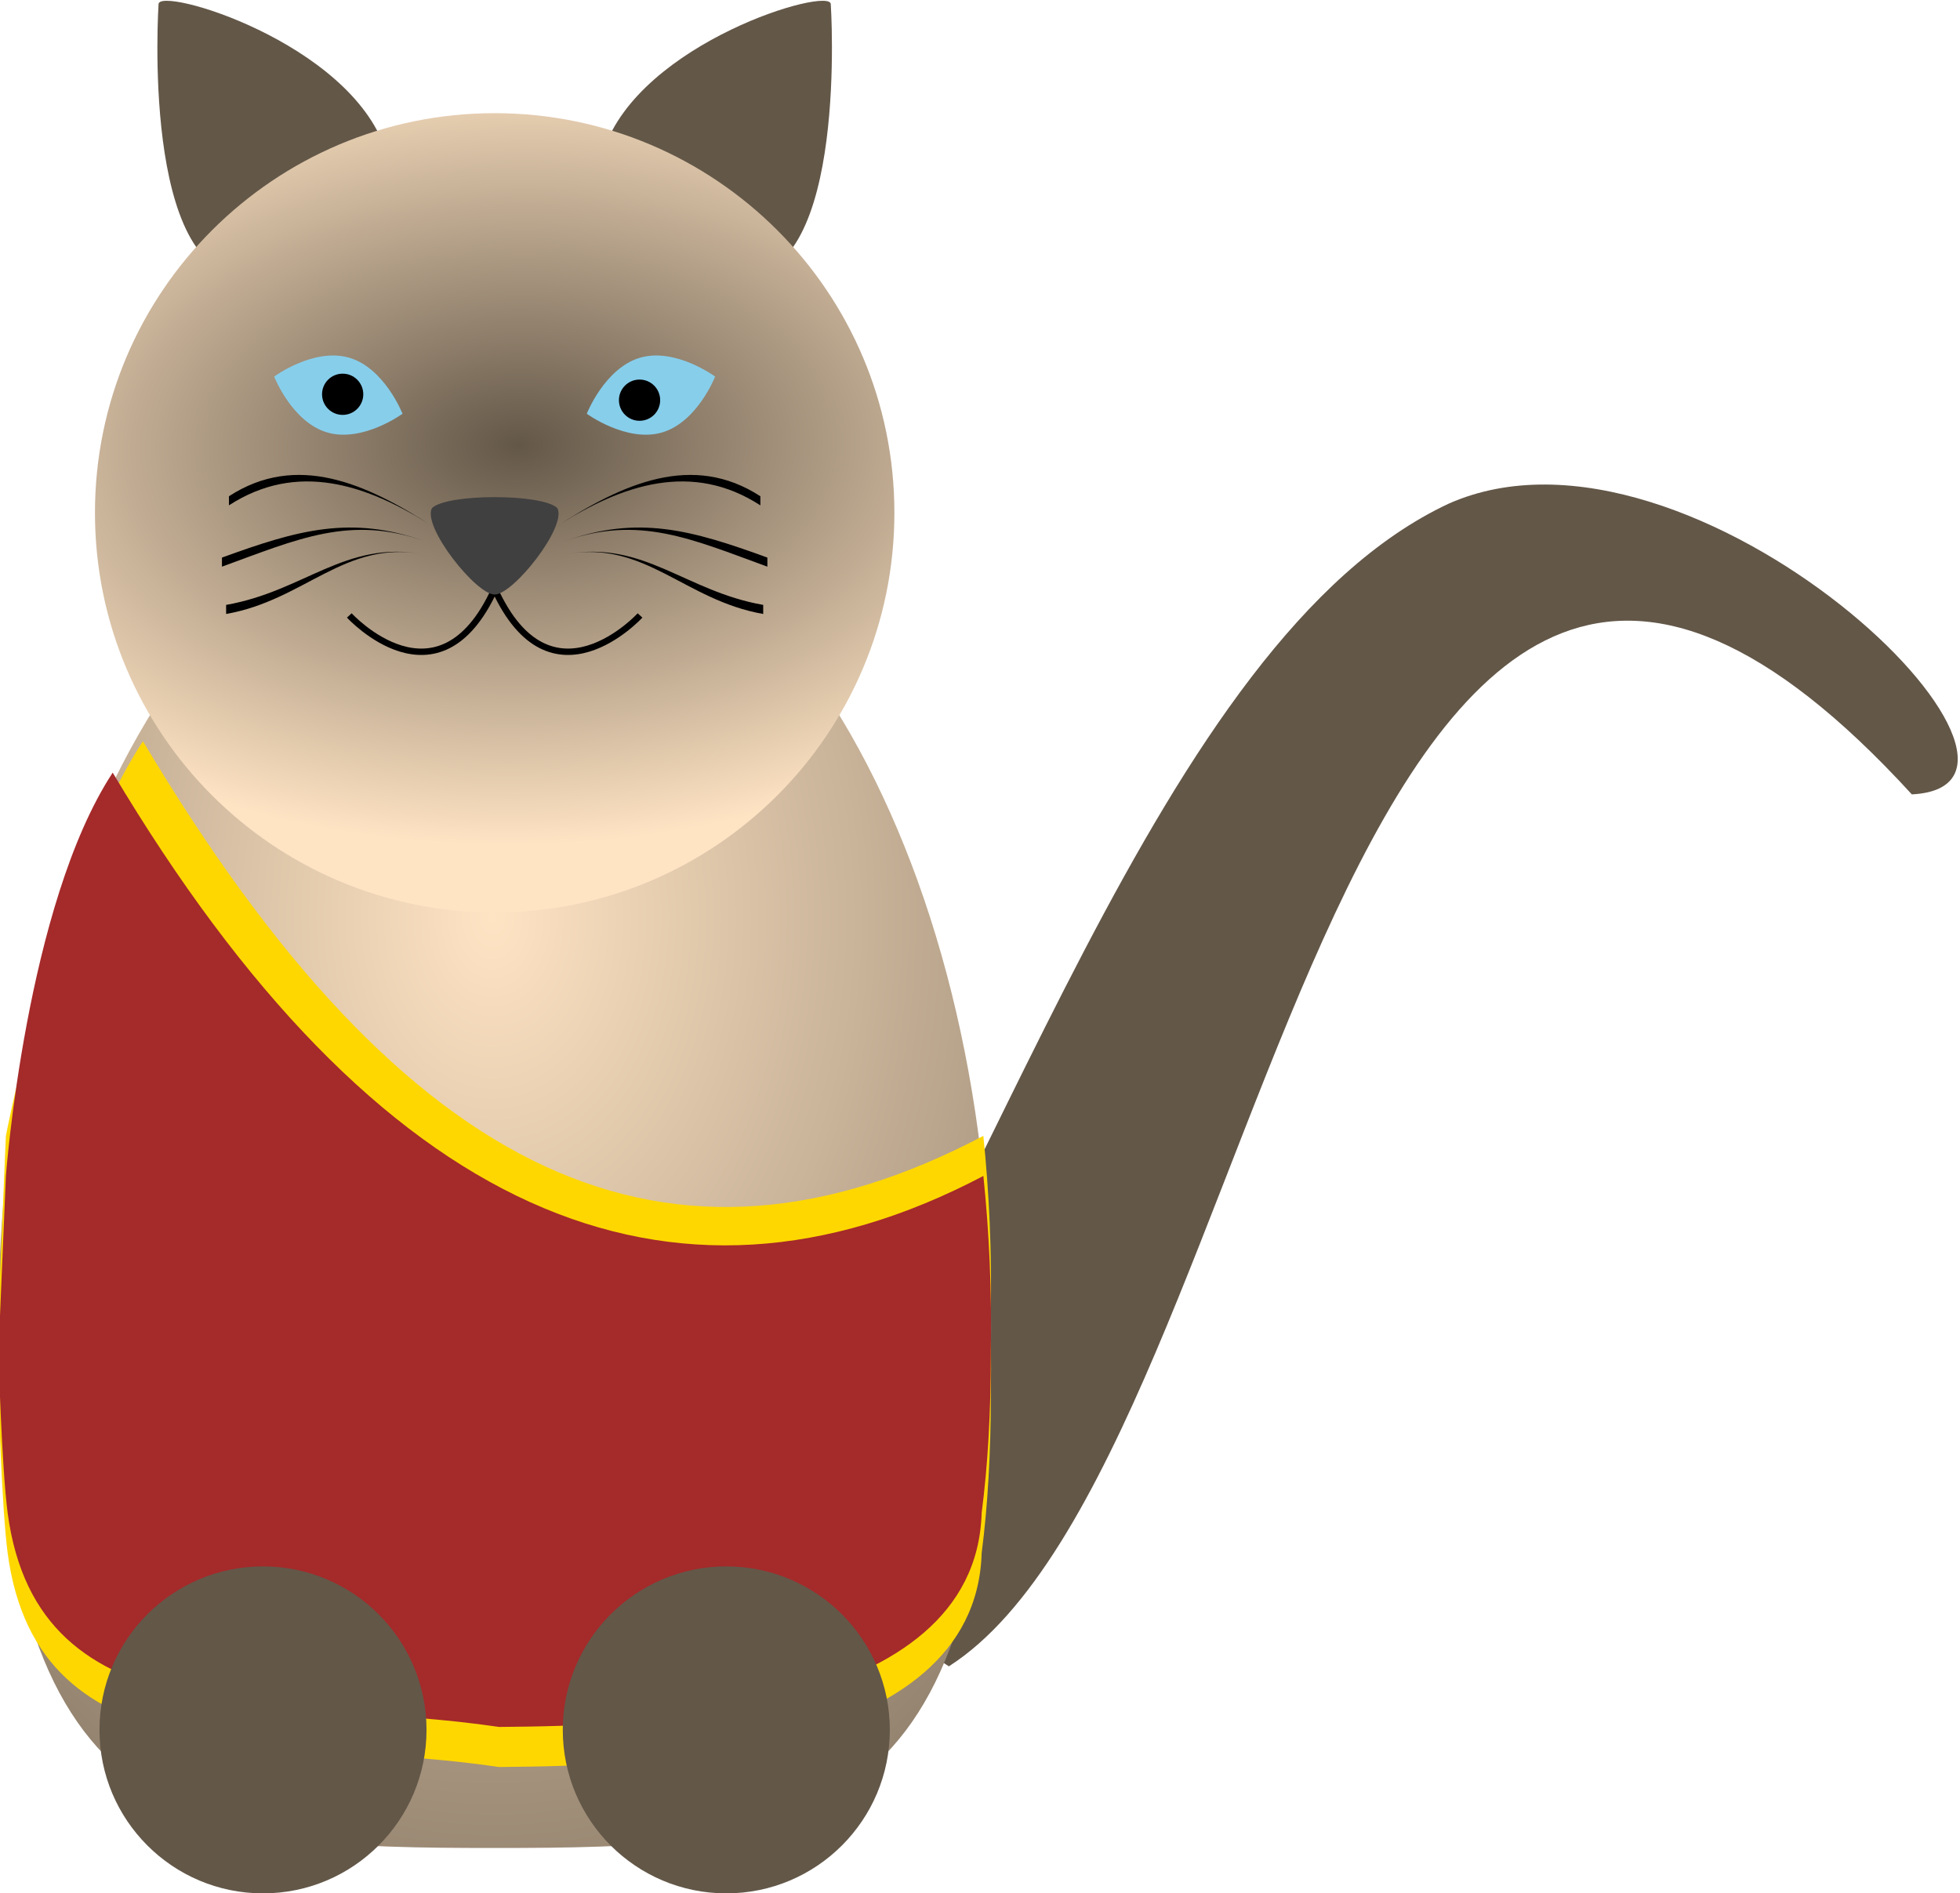 <?xml version="1.0" encoding="UTF-8" standalone="no"?>
<!-- Created with Inkscape (http://www.inkscape.org/) -->

<svg
   xmlns:dc="http://purl.org/dc/elements/1.1/"
   xmlns:cc="http://creativecommons.org/ns#"
   xmlns:rdf="http://www.w3.org/1999/02/22-rdf-syntax-ns#"
   xmlns:svg="http://www.w3.org/2000/svg"
   xmlns="http://www.w3.org/2000/svg"
   xmlns:xlink="http://www.w3.org/1999/xlink"
   xmlns:sodipodi="http://sodipodi.sourceforge.net/DTD/sodipodi-0.dtd"
   xmlns:inkscape="http://www.inkscape.org/namespaces/inkscape"
   version="1.1"
   id="svg2"
   xml:space="preserve"
   width="97.83"
   height="94.506"
   viewBox="0 0 97.83 94.506"
   sodipodi:docname="prin.svg"
   inkscape:version="0.92.2 5c3e80d, 2017-08-06"><defs
     id="defs6"><linearGradient
       id="linearGradient1547"
       inkscape:collect="always"><stop
         style="stop-color:#ffe4c4;stop-opacity:1"
         offset="0"
         id="stop1545" /><stop
         style="stop-color:#635748;stop-opacity:1"
         offset="1"
         id="stop1543" /></linearGradient><linearGradient
       inkscape:collect="always"
       id="linearGradient1519"><stop
         style="stop-color:#635748;stop-opacity:1"
         offset="0"
         id="stop1515" /><stop
         style="stop-color:#ffe4c4;stop-opacity:1"
         offset="1"
         id="stop1517" /></linearGradient><clipPath
       clipPathUnits="userSpaceOnUse"
       id="clipPath76"><path
         d="m 95.245,-96.379 c 8.504,12.586 14.627,34.016 25.512,39.118 9.184,4.082 24.151,-10.545 17.348,-10.885 -21.77,23.811 -23.811,-24.832 -36.057,-32.656 z"
         id="path74"
         inkscape:connector-curvature="0" /></clipPath><radialGradient
       inkscape:collect="always"
       xlink:href="#linearGradient1519"
       id="radialGradient1521"
       cx="284.061"
       cy="101.804"
       fx="284.061"
       fy="101.804"
       r="14.967"
       gradientUnits="userSpaceOnUse"
       gradientTransform="matrix(1.619,0.029,-0.018,1,-173.712,-8.375)" /><radialGradient
       inkscape:collect="always"
       xlink:href="#linearGradient1547"
       id="radialGradient1541"
       gradientUnits="userSpaceOnUse"
       gradientTransform="matrix(2.127,0.012,-0.017,2.946,-288.887,145)"
       cx="255.121"
       cy="-74.959"
       fx="255.121"
       fy="-74.959"
       r="18.588" /><radialGradient
       inkscape:collect="always"
       xlink:href="#linearGradient1547"
       id="radialGradient1555"
       gradientUnits="userSpaceOnUse"
       gradientTransform="matrix(2.127,0.012,-0.017,2.946,-288.887,145)"
       cx="255.121"
       cy="-74.959"
       fx="255.121"
       fy="-74.959"
       r="18.588" /></defs><sodipodi:namedview
     pagecolor="#ffffff"
     bordercolor="#666666"
     borderopacity="1"
     objecttolerance="10"
     gridtolerance="10"
     guidetolerance="10"
     inkscape:pageopacity="0"
     inkscape:pageshadow="2"
     inkscape:window-width="640"
     inkscape:window-height="480"
     id="namedview4"
     showgrid="false"
     inkscape:zoom="4.6326713"
     inkscape:cx="66.610511"
     inkscape:cy="62.006316"
     inkscape:current-layer="g10"
     showguides="false"
     fit-margin-top="0"
     fit-margin-left="0"
     fit-margin-right="0"
     fit-margin-bottom="0" /><g
     id="g10"
     inkscape:groupmode="layer"
     inkscape:label="80days"
     transform="matrix(1.333,0,0,-1.333,-353.172,157.753)"><g
       transform="translate(28.346,156.74)"
       id="g34" /><g
       transform="translate(28.346,156.74)"
       id="g54" /><path
       d="m 293.672,60.361 c 8.504,12.586 14.627,34.016 25.512,39.118 9.184,4.082 24.151,-10.545 17.348,-10.885 C 314.762,112.405 312.721,63.763 300.475,55.938 Z"
       style="fill:#635748;fill-opacity:1;fill-rule:nonzero;stroke:none"
       id="path274"
       inkscape:connector-curvature="0" /><g
       id="g276"
       transform="translate(28.346,156.74)"
       style="fill:url(#radialGradient1541);fill-opacity:1"><path
         inkscape:connector-curvature="0"
         id="path278"
         style="fill:url(#radialGradient1555);fill-opacity:1;fill-rule:nonzero;stroke:none"
         d="m 273.701,-89.049 c 0,-18.137 -7.494,-18.556 -18.58,-18.556 -11.086,0 -18.58,0.418 -18.58,18.556 -0.313,18.137 8.12,32.7 18.58,32.7 10.46,0 18.893,-14.562 18.58,-32.7 z" /></g><path
       d="m 302.047,66.191 c 0,-2.267 -0.117,-4.258 -0.344,-6.005 -0.227,-7.693 -12.732,-7.974 -18.074,-8.018 -8.185,1.217 -17.257,-0.574 -18.398,8.018 -0.227,1.747 -0.344,6.005 -0.344,6.005 l 0.279,6.613 c 0,0 0.754,10.157 3.999,15.104 9.882,-16.584 20.901,-21.262 32.602,-15.104 0.221,-2.134 0.319,-4.345 0.279,-6.613 z"
       style="fill:#ffd700;fill-opacity:1;fill-rule:nonzero;stroke:none"
       id="path55"
       inkscape:connector-curvature="0"
       sodipodi:nodetypes="ccccccccc" /><path
       sodipodi:nodetypes="ccccccccc"
       inkscape:connector-curvature="0"
       id="path57"
       style="fill:#ffd700;fill-opacity:1;fill-rule:nonzero;stroke:none"
       d="m 302.047,69.191 c 0,-2.267 -0.117,-4.258 -0.344,-6.005 -0.227,-7.693 -12.732,-7.974 -18.074,-8.018 -8.185,1.217 -17.257,-0.574 -18.398,8.018 -0.227,1.747 -0.344,6.005 -0.344,6.005 l 0.279,6.613 c 0,0 1.888,9.833 5.132,14.78 9.882,-16.584 19.768,-20.938 31.468,-14.78 0.221,-2.134 0.319,-4.345 0.279,-6.613 z" /><path
       sodipodi:nodetypes="ccccccccc"
       inkscape:connector-curvature="0"
       id="path50"
       style="fill:#a52a2a;fill-opacity:1;fill-rule:nonzero;stroke:none"
       d="m 302.047,67.691 c 0,-2.267 -0.117,-4.258 -0.344,-6.005 -0.227,-7.693 -12.732,-7.974 -18.074,-8.018 -8.185,1.217 -17.257,-0.574 -18.398,8.018 -0.227,1.747 -0.344,6.005 -0.344,6.005 l 0.279,6.613 c 0,0 0.754,10.157 3.999,15.104 9.882,-16.584 20.901,-21.262 32.602,-15.104 0.221,-2.134 0.319,-4.345 0.279,-6.613 z" /><path
       d="m 287.549,112.718 c 1.361,4.055 8.504,6.15 8.504,5.47 0,0 0.68,-10.205 -3.33,-10.205 -2.823,-0.68 -5.174,-0.68 -5.174,4.735 z"
       style="fill:#635748;fill-opacity:1;fill-rule:nonzero;stroke:none"
       id="path282"
       inkscape:connector-curvature="0" /><path
       d="m 279.386,112.718 c -1.361,4.055 -8.504,6.15 -8.504,5.47 0,0 -0.68,-10.205 3.33,-10.205 2.823,-0.68 5.174,-0.68 5.174,4.735 z"
       style="fill:#635748;fill-opacity:1;fill-rule:nonzero;stroke:none"
       id="path286"
       inkscape:connector-curvature="0" /><path
       d="m 298.435,99.139 c 0,8.266 -6.701,14.967 -14.967,14.967 -8.266,0 -14.967,-6.701 -14.967,-14.967 0,-8.266 6.701,-14.967 14.967,-14.967 8.266,0 14.967,6.701 14.967,14.967 z"
       style="fill:url(#radialGradient1521);fill-opacity:1;fill-rule:nonzero;stroke:none"
       id="path290"
       inkscape:connector-curvature="0" /><g
       id="g292"
       transform="translate(28.346,156.74)"
       style="fill:#87ceeb"><path
         inkscape:connector-curvature="0"
         id="path294"
         style="fill:#87ceeb;fill-opacity:1;fill-rule:nonzero;stroke:none"
         d="m 251.672,-53.89 c 0,0 -1.487,-1.088 -2.813,-0.704 -1.327,0.385 -1.994,2.095 -1.994,2.095 0,0 1.48,1.092 2.806,0.708 1.327,-0.385 2,-2.099 2,-2.099 z" /></g><g
       id="g296"
       transform="translate(28.346,156.74)"
       style="fill:#87ceeb"><path
         inkscape:connector-curvature="0"
         id="path298"
         style="fill:#87ceeb;fill-opacity:1;fill-rule:nonzero;stroke:none"
         d="m 258.57,-53.89 c 0,0 1.487,-1.088 2.813,-0.704 1.327,0.385 1.994,2.095 1.994,2.095 0,0 -1.48,1.092 -2.806,0.708 -1.327,-0.385 -2,-2.099 -2,-2.099 z" /></g><g
       id="g300"
       transform="translate(28.346,156.74)"
       style="stroke:#000000"><path
         inkscape:connector-curvature="0"
         id="path302"
         style="fill:none;stroke:#000000;stroke-width:0.239;stroke-linecap:butt;stroke-linejoin:miter;stroke-miterlimit:10;stroke-dasharray:none;stroke-opacity:1"
         d="m 249.679,-61.445 c 0,0 3.334,-3.64 5.443,0.987 2.109,-4.626 5.443,-0.987 5.443,-0.987" /></g><g
       id="g304"
       transform="translate(28.346,156.74)"><path
         inkscape:connector-curvature="0"
         id="path306"
         style="fill:#404040;fill-opacity:1;fill-rule:nonzero;stroke:none"
         d="m 252.774,-57.424 c 0.565,0.548 4.129,0.548 4.694,0 0.374,-0.687 -1.646,-3.238 -2.347,-3.238 -0.701,0 -2.721,2.551 -2.347,3.238 z" /></g><g
       id="g308"
       transform="translate(28.346,156.74)"
       style="fill:#000000"><path
         inkscape:connector-curvature="0"
         id="path310"
         style="fill:#000000;fill-opacity:1;fill-rule:nonzero;stroke:none"
         d="m 257.802,-59.145 c 2.96,0.52 4.416,-1.725 7.375,-2.245 V -61.05 c -2.922,0.513 -4.449,2.418 -7.375,1.905 z" /></g><g
       id="g312"
       transform="translate(28.346,156.74)"
       style="fill:#000000"><path
         inkscape:connector-curvature="0"
         id="path314"
         style="fill:#000000;fill-opacity:1;fill-rule:nonzero;stroke:none"
         d="m 252.441,-59.145 c -2.96,0.52 -4.419,-1.725 -7.375,-2.245 V -61.05 c 2.922,0.513 4.449,2.418 7.375,1.905 z" /></g><g
       id="g316"
       transform="translate(28.346,156.74)"
       style="fill:#000000"><path
         inkscape:connector-curvature="0"
         id="path318"
         style="fill:#000000;fill-opacity:1;fill-rule:nonzero;stroke:none"
         d="m 257.679,-58.686 c 2.827,1.028 4.827,0.096 7.654,-0.932 v 0.34 c -2.816,1.024 -4.837,1.616 -7.654,0.592 z" /></g><g
       id="g320"
       transform="translate(28.346,156.74)"
       style="fill:#000000"><path
         inkscape:connector-curvature="0"
         id="path322"
         style="fill:#000000;fill-opacity:1;fill-rule:nonzero;stroke:none"
         d="m 252.564,-58.686 c -2.827,1.028 -4.827,0.096 -7.654,-0.932 v 0.34 c 2.816,1.024 4.837,1.616 7.654,0.592 z" /></g><g
       id="g324"
       transform="translate(28.346,156.74)"
       style="fill:#000000"><path
         inkscape:connector-curvature="0"
         id="path326"
         style="fill:#000000;fill-opacity:1;fill-rule:nonzero;stroke:none"
         d="m 257.404,-58.135 c 2.528,1.64 5.14,2.452 7.667,0.813 v 0.341 c -2.538,1.646 -5.13,0.493 -7.667,-1.153 z" /></g><g
       id="g328"
       transform="translate(28.346,156.74)"
       style="fill:#000000"><path
         inkscape:connector-curvature="0"
         id="path330"
         style="fill:#000000;fill-opacity:1;fill-rule:nonzero;stroke:none"
         d="m 252.839,-58.135 c -2.528,1.64 -5.14,2.452 -7.667,0.813 v 0.341 c 2.538,1.646 5.13,0.493 7.667,-1.153 z" /></g><path
       d="m 280.916,53.558 c 0,3.381 -2.741,6.123 -6.123,6.123 -3.381,0 -6.123,-2.741 -6.123,-6.123 0,-3.381 2.741,-6.123 6.123,-6.123 3.381,0 6.123,2.741 6.123,6.123 z"
       style="fill:#635748;fill-opacity:1;fill-rule:nonzero;stroke:none"
       id="path334"
       inkscape:connector-curvature="0" /><path
       d="m 298.264,53.558 c 0,3.381 -2.741,6.123 -6.123,6.123 -3.381,0 -6.123,-2.741 -6.123,-6.123 0,-3.381 2.741,-6.123 6.123,-6.123 3.381,0 6.123,2.741 6.123,6.123 z"
       style="fill:#635748;fill-opacity:1;fill-rule:nonzero;stroke:none"
       id="path338"
       inkscape:connector-curvature="0" /><circle
       style="opacity:1;fill:#000000;fill-opacity:1;fill-rule:evenodd;stroke:none;stroke-width:2.25;stroke-linecap:round;stroke-linejoin:round;stroke-miterlimit:4;stroke-dasharray:none;stroke-dashoffset:0;stroke-opacity:1"
       id="path1551"
       cx="288.893"
       cy="-103.357"
       r="0.772"
       transform="scale(1,-1)" /><circle
       transform="scale(1,-1)"
       r="0.772"
       cy="-103.578"
       cx="277.776"
       id="circle1553"
       style="opacity:1;fill:#000000;fill-opacity:1;fill-rule:evenodd;stroke:none;stroke-width:2.25;stroke-linecap:round;stroke-linejoin:round;stroke-miterlimit:4;stroke-dasharray:none;stroke-dashoffset:0;stroke-opacity:1" /></g></svg>